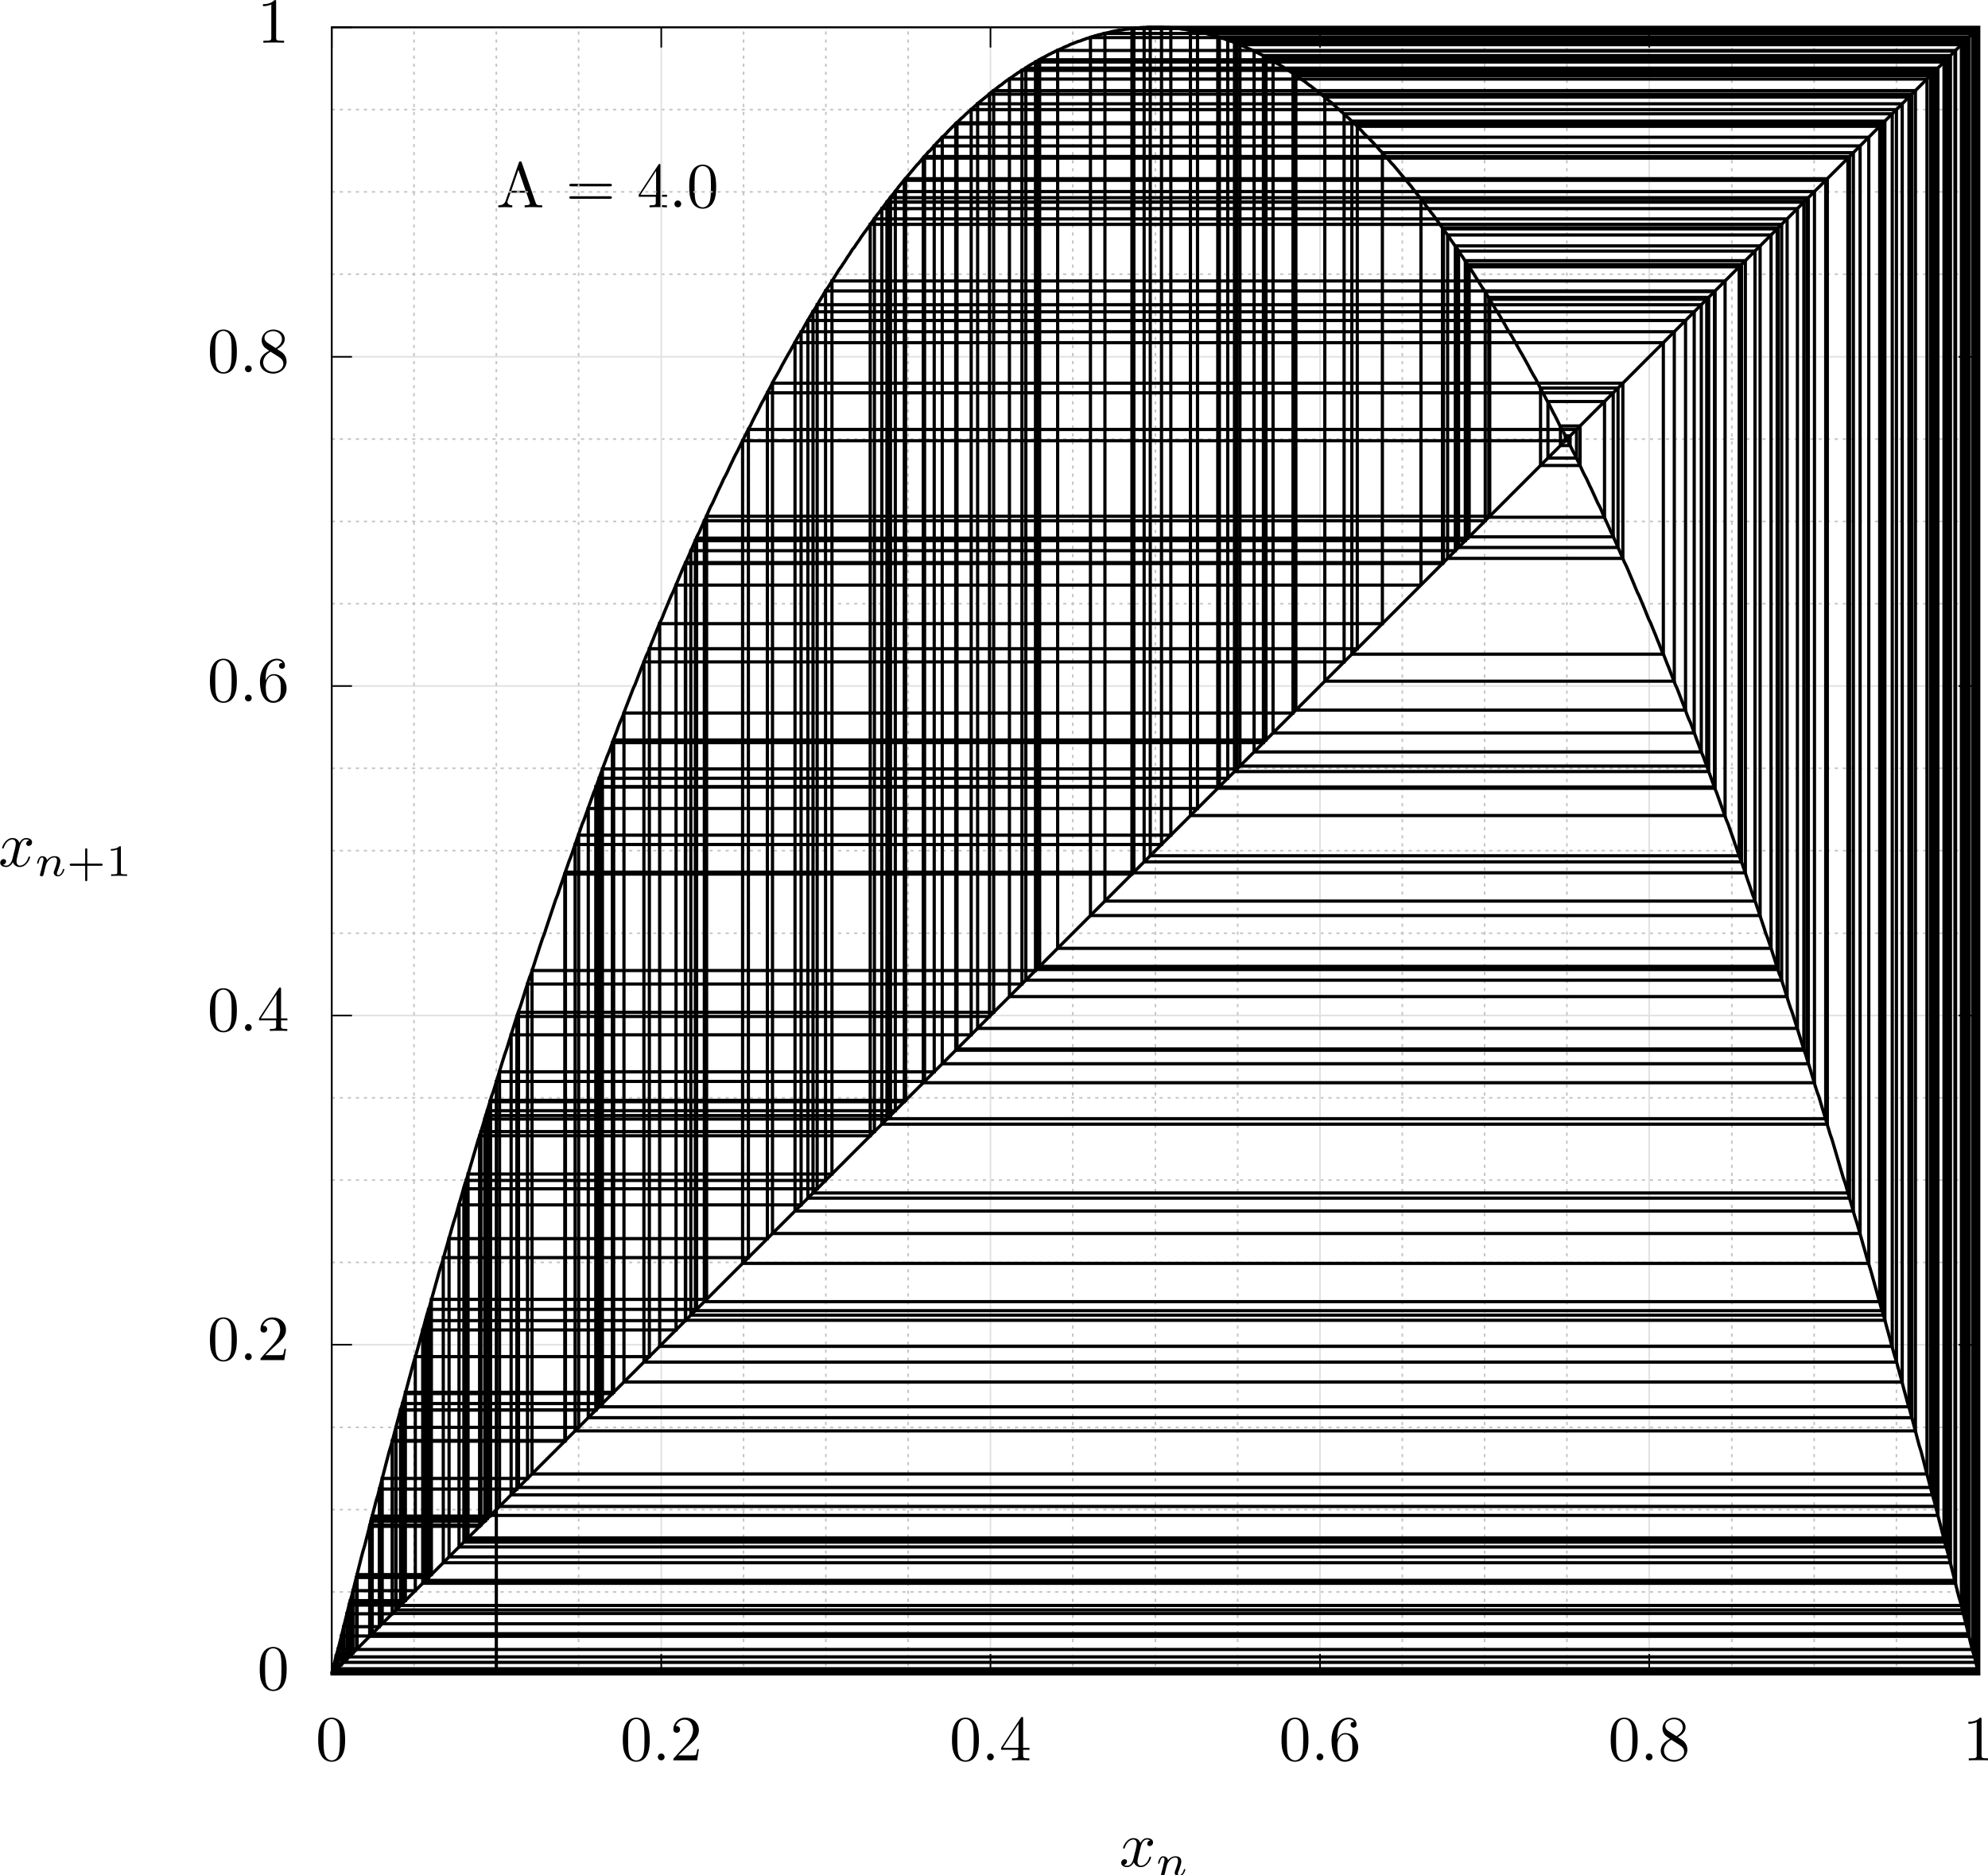 <?xml version="1.0" encoding="UTF-8" standalone="no"?>
<svg
   xmlns:dc="http://purl.org/dc/elements/1.1/"
   xmlns:cc="http://creativecommons.org/ns#"
   xmlns:rdf="http://www.w3.org/1999/02/22-rdf-syntax-ns#"
   xmlns:svg="http://www.w3.org/2000/svg"
   xmlns="http://www.w3.org/2000/svg"
   xmlns:xlink="http://www.w3.org/1999/xlink"
   xmlns:sodipodi="http://sodipodi.sourceforge.net/DTD/sodipodi-0.dtd"
   xmlns:inkscape="http://www.inkscape.org/namespaces/inkscape"
   sodipodi:docname="F7_cobwebs_.svg"
   inkscape:version="1.0 (4035a4fb49, 2020-05-01)"
   id="svg8"
   version="1.1"
   viewBox="0 0 109.141 102.955"
   height="102.955mm"
   width="109.141mm">
  <defs
     id="defs2">
    <g
       id="g887">
      <symbol
         overflow="visible"
         id="glyph0-0">
        <path
           style="stroke:none"
           d=""
           id="path833" />
      </symbol>
      <symbol
         overflow="visible"
         id="glyph0-1">
        <path
           style="stroke:none"
           d="m 4.578,-3.188 c 0,-0.797 -0.047,-1.594 -0.391,-2.328 -0.453,-0.969 -1.281,-1.125 -1.688,-1.125 -0.609,0 -1.328,0.266 -1.75,1.188 -0.312,0.688 -0.359,1.469 -0.359,2.266 0,0.75 0.031,1.641 0.453,2.406 0.422,0.797 1.156,1 1.641,1 0.531,0 1.297,-0.203 1.734,-1.156 0.312,-0.688 0.359,-1.469 0.359,-2.25 z M 2.484,0 C 2.094,0 1.5,-0.25 1.328,-1.203 1.219,-1.797 1.219,-2.719 1.219,-3.312 c 0,-0.641 0,-1.297 0.078,-1.828 0.188,-1.188 0.938,-1.281 1.188,-1.281 0.328,0 0.984,0.188 1.172,1.172 0.109,0.562 0.109,1.312 0.109,1.938 0,0.75 0,1.422 -0.109,2.062 C 3.5,-0.297 2.938,0 2.484,0 Z m 0,0"
           id="path836" />
      </symbol>
      <symbol
         overflow="visible"
         id="glyph0-2">
        <path
           style="stroke:none"
           d="m 1.266,-0.766 1.062,-1.031 c 1.547,-1.375 2.141,-1.906 2.141,-2.906 0,-1.141 -0.891,-1.938 -2.109,-1.938 -1.125,0 -1.859,0.922 -1.859,1.812 0,0.547 0.5,0.547 0.531,0.547 0.172,0 0.516,-0.109 0.516,-0.531 0,-0.25 -0.188,-0.516 -0.531,-0.516 -0.078,0 -0.094,0 -0.125,0.016 0.219,-0.656 0.766,-1.016 1.344,-1.016 0.906,0 1.328,0.812 1.328,1.625 C 3.562,-3.906 3.078,-3.125 2.516,-2.5 l -1.906,2.125 C 0.5,-0.266 0.5,-0.234 0.5,0 H 4.203 L 4.469,-1.734 H 4.234 C 4.172,-1.438 4.109,-1 4,-0.844 3.938,-0.766 3.281,-0.766 3.062,-0.766 Z m 0,0"
           id="path839" />
      </symbol>
      <symbol
         overflow="visible"
         id="glyph0-3">
        <path
           style="stroke:none"
           d="m 2.938,-1.641 v 0.859 c 0,0.359 -0.031,0.469 -0.766,0.469 H 1.969 V 0 C 2.375,-0.031 2.891,-0.031 3.312,-0.031 c 0.422,0 0.938,0 1.359,0.031 v -0.312 h -0.219 c -0.734,0 -0.75,-0.109 -0.75,-0.469 V -1.641 H 4.688 v -0.312 H 3.703 v -4.531 c 0,-0.203 0,-0.266 -0.172,-0.266 -0.078,0 -0.109,0 -0.188,0.125 l -3.062,4.672 v 0.312 z m 0.047,-0.312 H 0.562 l 2.422,-3.719 z m 0,0"
           id="path842" />
      </symbol>
      <symbol
         overflow="visible"
         id="glyph0-4">
        <path
           style="stroke:none"
           d="m 1.312,-3.266 v -0.25 c 0,-2.516 1.234,-2.875 1.75,-2.875 0.234,0 0.656,0.062 0.875,0.406 -0.156,0 -0.547,0 -0.547,0.438 0,0.312 0.234,0.469 0.453,0.469 0.156,0 0.469,-0.094 0.469,-0.484 0,-0.594 -0.438,-1.078 -1.266,-1.078 -1.281,0 -2.625,1.281 -2.625,3.484 0,2.672 1.156,3.375 2.078,3.375 1.109,0 2.062,-0.938 2.062,-2.25 0,-1.266 -0.891,-2.219 -2,-2.219 -0.672,0 -1.047,0.5 -1.25,0.984 z M 2.5,-0.062 c -0.625,0 -0.922,-0.594 -0.984,-0.75 -0.188,-0.469 -0.188,-1.266 -0.188,-1.438 0,-0.781 0.328,-1.781 1.219,-1.781 0.172,0 0.625,0 0.938,0.625 0.172,0.359 0.172,0.875 0.172,1.359 0,0.484 0,0.984 -0.172,1.344 C 3.188,-0.109 2.734,-0.062 2.5,-0.062 Z m 0,0"
           id="path845" />
      </symbol>
      <symbol
         overflow="visible"
         id="glyph0-5">
        <path
           style="stroke:none"
           d="m 1.625,-4.562 c -0.453,-0.297 -0.5,-0.625 -0.5,-0.797 0,-0.609 0.656,-1.031 1.359,-1.031 0.719,0 1.359,0.516 1.359,1.234 0,0.578 -0.391,1.047 -0.984,1.391 z m 1.453,0.953 C 3.797,-3.984 4.281,-4.5 4.281,-5.156 c 0,-0.922 -0.875,-1.484 -1.781,-1.484 -1,0 -1.812,0.734 -1.812,1.672 0,0.172 0.016,0.625 0.438,1.094 0.109,0.109 0.484,0.359 0.734,0.531 C 1.281,-3.047 0.422,-2.5 0.422,-1.5 c 0,1.047 1.016,1.719 2.062,1.719 1.125,0 2.078,-0.828 2.078,-1.891 0,-0.359 -0.109,-0.812 -0.5,-1.234 C 3.875,-3.109 3.719,-3.203 3.078,-3.609 Z m -1,0.422 1.234,0.781 c 0.281,0.188 0.75,0.484 0.75,1.094 0,0.734 -0.75,1.25 -1.562,1.25 -0.859,0 -1.578,-0.609 -1.578,-1.438 0,-0.578 0.312,-1.219 1.156,-1.688 z m 0,0"
           id="path848" />
      </symbol>
      <symbol
         overflow="visible"
         id="glyph0-6">
        <path
           style="stroke:none"
           d="m 2.938,-6.375 c 0,-0.25 0,-0.266 -0.234,-0.266 C 2.078,-6 1.203,-6 0.891,-6 v 0.312 c 0.203,0 0.781,0 1.297,-0.266 v 5.172 c 0,0.359 -0.031,0.469 -0.922,0.469 h -0.312 V 0 c 0.344,-0.031 1.203,-0.031 1.609,-0.031 0.391,0 1.266,0 1.609,0.031 v -0.312 h -0.312 c -0.906,0 -0.922,-0.109 -0.922,-0.469 z m 0,0"
           id="path851" />
      </symbol>
      <symbol
         overflow="visible"
         id="glyph0-7">
        <path
           style="stroke:none"
           d="m 3.969,-6.938 c -0.047,-0.125 -0.078,-0.203 -0.234,-0.203 -0.156,0 -0.188,0.062 -0.234,0.203 L 1.438,-0.984 C 1.25,-0.469 0.859,-0.312 0.312,-0.312 V 0 c 0.234,-0.016 0.672,-0.031 1.016,-0.031 0.312,0 0.828,0.016 1.156,0.031 v -0.312 c -0.5,0 -0.75,-0.25 -0.75,-0.5 0,-0.031 0.016,-0.141 0.016,-0.156 L 2.219,-2.266 H 4.672 L 5.203,-0.75 c 0.016,0.047 0.031,0.109 0.031,0.141 0,0.297 -0.562,0.297 -0.828,0.297 V 0 c 0.359,-0.031 1.062,-0.031 1.438,-0.031 0.422,0 0.891,0.016 1.297,0.031 V -0.312 H 6.969 C 6.375,-0.312 6.234,-0.375 6.125,-0.703 Z m -0.531,1.109 1.125,3.25 H 2.328 Z m 0,0"
           id="path854" />
      </symbol>
      <symbol
         overflow="visible"
         id="glyph0-8">
        <path
           style="stroke:none"
           d="m 6.844,-3.266 c 0.156,0 0.344,0 0.344,-0.188 C 7.188,-3.656 7,-3.656 6.859,-3.656 h -5.969 c -0.141,0 -0.328,0 -0.328,0.203 0,0.188 0.188,0.188 0.328,0.188 z m 0.016,1.938 c 0.141,0 0.328,0 0.328,-0.203 0,-0.188 -0.188,-0.188 -0.344,-0.188 H 0.891 c -0.141,0 -0.328,0 -0.328,0.188 0,0.203 0.188,0.203 0.328,0.203 z m 0,0"
           id="path857" />
      </symbol>
      <symbol
         overflow="visible"
         id="glyph0-9">
        <path
           style="stroke:none"
           d="m 1.906,-0.531 c 0,-0.281 -0.234,-0.531 -0.516,-0.531 -0.297,0 -0.531,0.25 -0.531,0.531 C 0.859,-0.234 1.094,0 1.391,0 1.672,0 1.906,-0.234 1.906,-0.531 Z m 0,0"
           id="path860" />
      </symbol>
      <symbol
         overflow="visible"
         id="glyph1-0">
        <path
           style="stroke:none"
           d=""
           id="path863" />
      </symbol>
      <symbol
         overflow="visible"
         id="glyph1-1">
        <path
           style="stroke:none"
           d="m 1.906,-0.531 c 0,-0.281 -0.234,-0.531 -0.516,-0.531 -0.297,0 -0.531,0.25 -0.531,0.531 C 0.859,-0.234 1.094,0 1.391,0 1.672,0 1.906,-0.234 1.906,-0.531 Z m 0,0"
           id="path866" />
      </symbol>
      <symbol
         overflow="visible"
         id="glyph1-2">
        <path
           style="stroke:none"
           d="M 3.328,-3.016 C 3.391,-3.266 3.625,-4.188 4.312,-4.188 c 0.047,0 0.297,0 0.5,0.125 C 4.531,-4 4.344,-3.766 4.344,-3.516 c 0,0.156 0.109,0.344 0.375,0.344 0.219,0 0.531,-0.172 0.531,-0.578 0,-0.516 -0.578,-0.656 -0.922,-0.656 -0.578,0 -0.922,0.531 -1.047,0.75 -0.25,-0.656 -0.781,-0.75 -1.078,-0.75 -1.031,0 -1.609,1.281 -1.609,1.531 0,0.109 0.109,0.109 0.125,0.109 0.078,0 0.109,-0.031 0.125,-0.109 0.344,-1.062 1,-1.312 1.344,-1.312 0.188,0 0.531,0.094 0.531,0.672 0,0.312 -0.172,0.969 -0.531,2.375 -0.156,0.609 -0.516,1.031 -0.953,1.031 -0.062,0 -0.281,0 -0.5,-0.125 0.25,-0.062 0.469,-0.266 0.469,-0.547 0,-0.266 -0.219,-0.344 -0.359,-0.344 -0.312,0 -0.547,0.25 -0.547,0.578 0,0.453 0.484,0.656 0.922,0.656 0.672,0 1.031,-0.703 1.047,-0.75 0.125,0.359 0.484,0.75 1.078,0.75 1.031,0 1.594,-1.281 1.594,-1.531 0,-0.109 -0.078,-0.109 -0.109,-0.109 -0.094,0 -0.109,0.047 -0.141,0.109 -0.328,1.078 -1,1.312 -1.312,1.312 -0.391,0 -0.547,-0.312 -0.547,-0.656 0,-0.219 0.047,-0.438 0.156,-0.875 z m 0,0"
           id="path869" />
      </symbol>
      <symbol
         overflow="visible"
         id="glyph2-0">
        <path
           style="stroke:none"
           d=""
           id="path872" />
      </symbol>
      <symbol
         overflow="visible"
         id="glyph2-1">
        <path
           style="stroke:none"
           d="m 0.844,-0.438 c -0.016,0.094 -0.062,0.266 -0.062,0.281 0,0.156 0.125,0.219 0.234,0.219 0.125,0 0.234,-0.078 0.281,-0.141 0.031,-0.062 0.078,-0.297 0.125,-0.438 0.031,-0.125 0.109,-0.453 0.141,-0.625 0.047,-0.156 0.094,-0.312 0.125,-0.469 0.078,-0.281 0.094,-0.344 0.297,-0.625 C 2.172,-2.516 2.5,-2.875 3.031,-2.875 c 0.391,0 0.406,0.359 0.406,0.484 0,0.422 -0.297,1.188 -0.406,1.484 -0.078,0.203 -0.109,0.266 -0.109,0.375 0,0.375 0.297,0.594 0.656,0.594 0.703,0 1,-0.953 1,-1.062 0,-0.094 -0.078,-0.094 -0.109,-0.094 -0.094,0 -0.094,0.047 -0.125,0.125 C 4.188,-0.406 3.875,-0.125 3.609,-0.125 c -0.156,0 -0.188,-0.094 -0.188,-0.25 0,-0.156 0.047,-0.25 0.172,-0.562 0.078,-0.219 0.359,-0.953 0.359,-1.344 0,-0.672 -0.531,-0.797 -0.906,-0.797 -0.578,0 -0.969,0.359 -1.172,0.641 -0.047,-0.484 -0.453,-0.641 -0.75,-0.641 -0.297,0 -0.453,0.219 -0.547,0.375 -0.156,0.266 -0.25,0.656 -0.25,0.703 0,0.078 0.094,0.078 0.125,0.078 0.094,0 0.094,-0.016 0.141,-0.203 0.109,-0.406 0.25,-0.75 0.516,-0.75 0.188,0 0.234,0.156 0.234,0.344 0,0.125 -0.062,0.391 -0.125,0.578 -0.047,0.188 -0.109,0.469 -0.141,0.625 z m 0,0"
           id="path875" />
      </symbol>
      <symbol
         overflow="visible"
         id="glyph3-0">
        <path
           style="stroke:none"
           d=""
           id="path878" />
      </symbol>
      <symbol
         overflow="visible"
         id="glyph3-1">
        <path
           style="stroke:none"
           d="m 3.219,-1.578 h 2.141 c 0.094,0 0.25,0 0.25,-0.156 0,-0.188 -0.156,-0.188 -0.25,-0.188 H 3.219 V -4.062 c 0,-0.078 0,-0.25 -0.156,-0.25 -0.172,0 -0.172,0.156 -0.172,0.25 v 2.141 H 0.75 c -0.094,0 -0.266,0 -0.266,0.172 0,0.172 0.156,0.172 0.266,0.172 H 2.891 V 0.562 c 0,0.094 0,0.266 0.156,0.266 0.172,0 0.172,-0.172 0.172,-0.266 z m 0,0"
           id="path881" />
      </symbol>
      <symbol
         overflow="visible"
         id="glyph3-2">
        <path
           style="stroke:none"
           d="m 2.328,-4.438 c 0,-0.188 0,-0.188 -0.203,-0.188 -0.453,0.438 -1.078,0.438 -1.359,0.438 v 0.25 c 0.156,0 0.625,0 1,-0.188 v 3.547 c 0,0.234 0,0.328 -0.688,0.328 H 0.812 V 0 c 0.125,0 0.984,-0.031 1.234,-0.031 0.219,0 1.094,0.031 1.25,0.031 V -0.25 H 3.031 c -0.703,0 -0.703,-0.094 -0.703,-0.328 z m 0,0"
           id="path884" />
      </symbol>
    </g>
  </defs>
  <sodipodi:namedview
     inkscape:window-maximized="1"
     inkscape:window-y="1051"
     inkscape:window-x="-9"
     inkscape:window-height="1001"
     inkscape:window-width="1920"
     showgrid="false"
     inkscape:document-rotation="0"
     inkscape:current-layer="layer1"
     inkscape:document-units="mm"
     inkscape:cy="155.66791"
     inkscape:cx="161.31598"
     inkscape:zoom="1.979899"
     inkscape:pageshadow="2"
     inkscape:pageopacity="0.0"
     borderopacity="1.0"
     bordercolor="#666666"
     pagecolor="#ffffff"
     id="base" />
  <g
     transform="translate(-14.221,-126.171)"
     id="layer1"
     inkscape:groupmode="layer"
     inkscape:label="Layer 1">
    <g
       transform="matrix(0.353,0,0,0.353,-5.003,123.772)"
       id="surface54563">
      <g
         style="fill:#000000;fill-opacity:1"
         id="g893">
        <use
           height="100%"
           width="100%"
           xlink:href="#glyph0-1"
           x="94.466"
           y="269.584"
           id="use891" />
      </g>
      <g
         style="fill:#000000;fill-opacity:1"
         id="g897">
        <use
           height="100%"
           width="100%"
           xlink:href="#glyph0-1"
           x="86.717"
           y="218.335"
           id="use895" />
      </g>
      <g
         style="fill:#000000;fill-opacity:1"
         id="g901">
        <use
           height="100%"
           width="100%"
           xlink:href="#glyph1-1"
           x="91.699"
           y="218.335"
           id="use899" />
      </g>
      <g
         style="fill:#000000;fill-opacity:1"
         id="g905">
        <use
           height="100%"
           width="100%"
           xlink:href="#glyph0-2"
           x="94.466"
           y="218.335"
           id="use903" />
      </g>
      <g
         style="fill:#000000;fill-opacity:1"
         id="g909">
        <use
           height="100%"
           width="100%"
           xlink:href="#glyph0-1"
           x="86.717"
           y="167.137"
           id="use907" />
      </g>
      <g
         style="fill:#000000;fill-opacity:1"
         id="g913">
        <use
           height="100%"
           width="100%"
           xlink:href="#glyph1-1"
           x="91.699"
           y="167.137"
           id="use911" />
      </g>
      <g
         style="fill:#000000;fill-opacity:1"
         id="g917">
        <use
           height="100%"
           width="100%"
           xlink:href="#glyph0-3"
           x="94.466"
           y="167.137"
           id="use915" />
      </g>
      <g
         style="fill:#000000;fill-opacity:1"
         id="g921">
        <use
           height="100%"
           width="100%"
           xlink:href="#glyph0-1"
           x="86.717"
           y="115.888"
           id="use919" />
      </g>
      <g
         style="fill:#000000;fill-opacity:1"
         id="g925">
        <use
           height="100%"
           width="100%"
           xlink:href="#glyph1-1"
           x="91.699"
           y="115.888"
           id="use923" />
      </g>
      <g
         style="fill:#000000;fill-opacity:1"
         id="g929">
        <use
           height="100%"
           width="100%"
           xlink:href="#glyph0-4"
           x="94.466"
           y="115.888"
           id="use927" />
      </g>
      <g
         style="fill:#000000;fill-opacity:1"
         id="g933">
        <use
           height="100%"
           width="100%"
           xlink:href="#glyph0-1"
           x="86.717"
           y="64.689"
           id="use931" />
      </g>
      <g
         style="fill:#000000;fill-opacity:1"
         id="g937">
        <use
           height="100%"
           width="100%"
           xlink:href="#glyph1-1"
           x="91.699"
           y="64.689"
           id="use935" />
      </g>
      <g
         style="fill:#000000;fill-opacity:1"
         id="g941">
        <use
           height="100%"
           width="100%"
           xlink:href="#glyph0-5"
           x="94.466"
           y="64.689"
           id="use939" />
      </g>
      <g
         style="fill:#000000;fill-opacity:1"
         id="g945">
        <use
           height="100%"
           width="100%"
           xlink:href="#glyph0-6"
           x="94.466"
           y="13.441"
           id="use943" />
      </g>
      <g
         style="fill:#000000;fill-opacity:1"
         id="g949">
        <use
           height="100%"
           width="100%"
           xlink:href="#glyph0-1"
           x="103.556"
           y="280.584"
           id="use947" />
      </g>
      <g
         style="fill:#000000;fill-opacity:1"
         id="g953">
        <use
           height="100%"
           width="100%"
           xlink:href="#glyph0-1"
           x="150.928"
           y="280.584"
           id="use951" />
      </g>
      <g
         style="fill:#000000;fill-opacity:1"
         id="g957">
        <use
           height="100%"
           width="100%"
           xlink:href="#glyph1-1"
           x="155.912"
           y="280.584"
           id="use955" />
      </g>
      <g
         style="fill:#000000;fill-opacity:1"
         id="g961">
        <use
           height="100%"
           width="100%"
           xlink:href="#glyph0-2"
           x="158.679"
           y="280.584"
           id="use959" />
      </g>
      <g
         style="fill:#000000;fill-opacity:1"
         id="g965">
        <use
           height="100%"
           width="100%"
           xlink:href="#glyph0-1"
           x="202.126"
           y="280.584"
           id="use963" />
      </g>
      <g
         style="fill:#000000;fill-opacity:1"
         id="g969">
        <use
           height="100%"
           width="100%"
           xlink:href="#glyph1-1"
           x="207.111"
           y="280.584"
           id="use967" />
      </g>
      <g
         style="fill:#000000;fill-opacity:1"
         id="g973">
        <use
           height="100%"
           width="100%"
           xlink:href="#glyph0-3"
           x="209.878"
           y="280.584"
           id="use971" />
      </g>
      <g
         style="fill:#000000;fill-opacity:1"
         id="g977">
        <use
           height="100%"
           width="100%"
           xlink:href="#glyph0-1"
           x="253.375"
           y="280.584"
           id="use975" />
      </g>
      <g
         style="fill:#000000;fill-opacity:1"
         id="g981">
        <use
           height="100%"
           width="100%"
           xlink:href="#glyph1-1"
           x="258.359"
           y="280.584"
           id="use979" />
      </g>
      <g
         style="fill:#000000;fill-opacity:1"
         id="g985">
        <use
           height="100%"
           width="100%"
           xlink:href="#glyph0-4"
           x="261.127"
           y="280.584"
           id="use983" />
      </g>
      <g
         style="fill:#000000;fill-opacity:1"
         id="g989">
        <use
           height="100%"
           width="100%"
           xlink:href="#glyph0-1"
           x="304.574"
           y="280.584"
           id="use987" />
      </g>
      <g
         style="fill:#000000;fill-opacity:1"
         id="g993">
        <use
           height="100%"
           width="100%"
           xlink:href="#glyph1-1"
           x="309.558"
           y="280.584"
           id="use991" />
      </g>
      <g
         style="fill:#000000;fill-opacity:1"
         id="g997">
        <use
           height="100%"
           width="100%"
           xlink:href="#glyph0-5"
           x="312.325"
           y="280.584"
           id="use995" />
      </g>
      <g
         style="fill:#000000;fill-opacity:1"
         id="g1001">
        <use
           height="100%"
           width="100%"
           xlink:href="#glyph0-6"
           x="359.697"
           y="280.584"
           id="use999" />
      </g>
      <g
         style="fill:#000000;fill-opacity:1"
         id="g1005">
        <use
           height="100%"
           width="100%"
           xlink:href="#glyph0-7"
           x="131.646"
           y="39.04"
           id="use1003" />
      </g>
      <g
         style="fill:#000000;fill-opacity:1"
         id="g1009">
        <use
           height="100%"
           width="100%"
           xlink:href="#glyph0-8"
           x="142.435"
           y="39.04"
           id="use1007" />
      </g>
      <g
         style="fill:#000000;fill-opacity:1"
         id="g1017">
        <use
           height="100%"
           width="100%"
           xlink:href="#glyph0-3"
           x="153.512"
           y="39.04"
           id="use1011" />
        <use
           height="100%"
           width="100%"
           xlink:href="#glyph0-9"
           x="158.493"
           y="39.04"
           id="use1013" />
        <use
           height="100%"
           width="100%"
           xlink:href="#glyph0-1"
           x="161.261"
           y="39.04"
           id="use1015" />
      </g>
      <path
         style="fill:none;stroke:#e1e1e1;stroke-width:2.5;stroke-linecap:butt;stroke-linejoin:miter;stroke-miterlimit:3.8;stroke-opacity:1"
         d="M 1060.494,352.003 H 3622.006"
         transform="matrix(0.1,0,0,-0.1,0,302.392)"
         id="path1019" />
      <path
         style="fill:none;stroke:#000000;stroke-width:2.5;stroke-linecap:butt;stroke-linejoin:miter;stroke-miterlimit:3.8;stroke-opacity:1"
         d="m 1060.494,352.003 h 31.522 m 2529.991,0 h -31.522"
         transform="matrix(0.1,0,0,-0.1,0,302.392)"
         id="path1021" />
      <path
         style="fill:none;stroke:#c5c5c5;stroke-width:2.5;stroke-linecap:butt;stroke-linejoin:miter;stroke-miterlimit:3.8;stroke-dasharray:5, 7.5;stroke-opacity:1"
         d="M 1060.494,479.996 H 3622.006"
         transform="matrix(0.1,0,0,-0.1,0,302.392)"
         id="path1023" />
      <path
         style="fill:none;stroke:#c5c5c5;stroke-width:2.5;stroke-linecap:butt;stroke-linejoin:miter;stroke-miterlimit:3.8;stroke-dasharray:5, 7.5;stroke-opacity:1"
         d="M 1060.494,607.988 H 3622.006"
         transform="matrix(0.1,0,0,-0.1,0,302.392)"
         id="path1025" />
      <path
         style="fill:none;stroke:#c5c5c5;stroke-width:2.5;stroke-linecap:butt;stroke-linejoin:miter;stroke-miterlimit:3.8;stroke-dasharray:5, 7.5;stroke-opacity:1"
         d="M 1060.494,735.981 H 3622.006"
         transform="matrix(0.1,0,0,-0.1,0,302.392)"
         id="path1027" />
      <path
         style="fill:none;stroke:#e1e1e1;stroke-width:2.5;stroke-linecap:butt;stroke-linejoin:miter;stroke-miterlimit:3.8;stroke-opacity:1"
         d="M 1060.494,864.519 H 3622.006"
         transform="matrix(0.1,0,0,-0.1,0,302.392)"
         id="path1029" />
      <path
         style="fill:none;stroke:#000000;stroke-width:2.5;stroke-linecap:butt;stroke-linejoin:miter;stroke-miterlimit:3.8;stroke-opacity:1"
         d="m 1060.494,864.519 h 31.522 m 2529.991,0 h -31.522"
         transform="matrix(0.1,0,0,-0.1,0,302.392)"
         id="path1031" />
      <path
         style="fill:none;stroke:#c5c5c5;stroke-width:2.5;stroke-linecap:butt;stroke-linejoin:miter;stroke-miterlimit:3.8;stroke-dasharray:5, 7.5;stroke-opacity:1"
         d="M 1060.494,992.512 H 3622.006"
         transform="matrix(0.1,0,0,-0.1,0,302.392)"
         id="path1033" />
      <path
         style="fill:none;stroke:#c5c5c5;stroke-width:2.5;stroke-linecap:butt;stroke-linejoin:miter;stroke-miterlimit:3.8;stroke-dasharray:5, 7.5;stroke-opacity:1"
         d="M 1060.494,1120.505 H 3622.006"
         transform="matrix(0.1,0,0,-0.1,0,302.392)"
         id="path1035" />
      <path
         style="fill:none;stroke:#c5c5c5;stroke-width:2.5;stroke-linecap:butt;stroke-linejoin:miter;stroke-miterlimit:3.8;stroke-dasharray:5, 7.5;stroke-opacity:1"
         d="M 1060.494,1248.497 H 3622.006"
         transform="matrix(0.1,0,0,-0.1,0,302.392)"
         id="path1037" />
      <path
         style="fill:none;stroke:#e1e1e1;stroke-width:2.5;stroke-linecap:butt;stroke-linejoin:miter;stroke-miterlimit:3.8;stroke-opacity:1"
         d="M 1060.494,1376.49 H 3622.006"
         transform="matrix(0.1,0,0,-0.1,0,302.392)"
         id="path1039" />
      <path
         style="fill:none;stroke:#000000;stroke-width:2.5;stroke-linecap:butt;stroke-linejoin:miter;stroke-miterlimit:3.8;stroke-opacity:1"
         d="m 1060.494,1376.49 h 31.522 m 2529.991,0 h -31.522"
         transform="matrix(0.1,0,0,-0.1,0,302.392)"
         id="path1041" />
      <path
         style="fill:none;stroke:#c5c5c5;stroke-width:2.5;stroke-linecap:butt;stroke-linejoin:miter;stroke-miterlimit:3.8;stroke-dasharray:5, 7.5;stroke-opacity:1"
         d="M 1060.494,1504.482 H 3622.006"
         transform="matrix(0.1,0,0,-0.1,0,302.392)"
         id="path1043" />
      <path
         style="fill:none;stroke:#c5c5c5;stroke-width:2.5;stroke-linecap:butt;stroke-linejoin:miter;stroke-miterlimit:3.8;stroke-dasharray:5, 7.5;stroke-opacity:1"
         d="M 1060.494,1632.982 H 3622.006"
         transform="matrix(0.1,0,0,-0.1,0,302.392)"
         id="path1045" />
      <path
         style="fill:none;stroke:#c5c5c5;stroke-width:2.5;stroke-linecap:butt;stroke-linejoin:miter;stroke-miterlimit:3.8;stroke-dasharray:5, 7.5;stroke-opacity:1"
         d="M 1060.494,1761.013 H 3622.006"
         transform="matrix(0.1,0,0,-0.1,0,302.392)"
         id="path1047" />
      <path
         style="fill:none;stroke:#e1e1e1;stroke-width:2.5;stroke-linecap:butt;stroke-linejoin:miter;stroke-miterlimit:3.8;stroke-opacity:1"
         d="M 1060.494,1889.006 H 3622.006"
         transform="matrix(0.1,0,0,-0.1,0,302.392)"
         id="path1049" />
      <path
         style="fill:none;stroke:#000000;stroke-width:2.5;stroke-linecap:butt;stroke-linejoin:miter;stroke-miterlimit:3.8;stroke-opacity:1"
         d="m 1060.494,1889.006 h 31.522 m 2529.991,0 h -31.522"
         transform="matrix(0.1,0,0,-0.1,0,302.392)"
         id="path1051" />
      <path
         style="fill:none;stroke:#c5c5c5;stroke-width:2.5;stroke-linecap:butt;stroke-linejoin:miter;stroke-miterlimit:3.8;stroke-dasharray:5, 7.5;stroke-opacity:1"
         d="M 1060.494,2016.998 H 3622.006"
         transform="matrix(0.1,0,0,-0.1,0,302.392)"
         id="path1053" />
      <path
         style="fill:none;stroke:#c5c5c5;stroke-width:2.5;stroke-linecap:butt;stroke-linejoin:miter;stroke-miterlimit:3.8;stroke-dasharray:5, 7.5;stroke-opacity:1"
         d="M 1060.494,2144.991 H 3622.006"
         transform="matrix(0.1,0,0,-0.1,0,302.392)"
         id="path1055" />
      <path
         style="fill:none;stroke:#c5c5c5;stroke-width:2.5;stroke-linecap:butt;stroke-linejoin:miter;stroke-miterlimit:3.8;stroke-dasharray:5, 7.5;stroke-opacity:1"
         d="M 1060.494,2272.984 H 3622.006"
         transform="matrix(0.1,0,0,-0.1,0,302.392)"
         id="path1057" />
      <path
         style="fill:none;stroke:#e1e1e1;stroke-width:2.5;stroke-linecap:butt;stroke-linejoin:miter;stroke-miterlimit:3.8;stroke-opacity:1"
         d="M 1060.494,2401.015 H 3622.006"
         transform="matrix(0.1,0,0,-0.1,0,302.392)"
         id="path1059" />
      <path
         style="fill:none;stroke:#000000;stroke-width:2.5;stroke-linecap:butt;stroke-linejoin:miter;stroke-miterlimit:3.8;stroke-opacity:1"
         d="m 1060.494,2401.015 h 31.522 m 2529.991,0 h -31.522"
         transform="matrix(0.1,0,0,-0.1,0,302.392)"
         id="path1061" />
      <path
         style="fill:none;stroke:#c5c5c5;stroke-width:2.5;stroke-linecap:butt;stroke-linejoin:miter;stroke-miterlimit:3.8;stroke-dasharray:5, 7.5;stroke-opacity:1"
         d="M 1060.494,2529.515 H 3622.006"
         transform="matrix(0.1,0,0,-0.1,0,302.392)"
         id="path1063" />
      <path
         style="fill:none;stroke:#c5c5c5;stroke-width:2.5;stroke-linecap:butt;stroke-linejoin:miter;stroke-miterlimit:3.8;stroke-dasharray:5, 7.5;stroke-opacity:1"
         d="M 1060.494,2657.507 H 3622.006"
         transform="matrix(0.1,0,0,-0.1,0,302.392)"
         id="path1065" />
      <path
         style="fill:none;stroke:#c5c5c5;stroke-width:2.5;stroke-linecap:butt;stroke-linejoin:miter;stroke-miterlimit:3.8;stroke-dasharray:5, 7.5;stroke-opacity:1"
         d="M 1060.494,2785.5 H 3622.006"
         transform="matrix(0.1,0,0,-0.1,0,302.392)"
         id="path1067" />
      <path
         style="fill:none;stroke:#e1e1e1;stroke-width:2.5;stroke-linecap:butt;stroke-linejoin:miter;stroke-miterlimit:3.8;stroke-opacity:1"
         d="M 1060.494,2913.492 H 3622.006"
         transform="matrix(0.1,0,0,-0.1,0,302.392)"
         id="path1069" />
      <path
         style="fill:none;stroke:#000000;stroke-width:2.5;stroke-linecap:butt;stroke-linejoin:miter;stroke-miterlimit:3.8;stroke-opacity:1"
         d="m 1060.494,2913.492 h 31.522 m 2529.991,0 h -31.522"
         transform="matrix(0.1,0,0,-0.1,0,302.392)"
         id="path1071" />
      <path
         style="fill:none;stroke:#e1e1e1;stroke-width:2.5;stroke-linecap:butt;stroke-linejoin:miter;stroke-miterlimit:3.8;stroke-opacity:1"
         d="M 1060.494,352.003 V 2913.492"
         transform="matrix(0.1,0,0,-0.1,0,302.392)"
         id="path1073" />
      <path
         style="fill:none;stroke:#000000;stroke-width:2.5;stroke-linecap:butt;stroke-linejoin:miter;stroke-miterlimit:3.8;stroke-opacity:1"
         d="m 1060.494,352.003 v 31.481 m 0,2530.008 v -31.481"
         transform="matrix(0.1,0,0,-0.1,0,302.392)"
         id="path1075" />
      <path
         style="fill:none;stroke:#c5c5c5;stroke-width:2.5;stroke-linecap:butt;stroke-linejoin:miter;stroke-miterlimit:3.8;stroke-dasharray:5, 7.5;stroke-opacity:1"
         d="M 1188.495,352.003 V 2913.492"
         transform="matrix(0.1,0,0,-0.1,0,302.392)"
         id="path1077" />
      <path
         style="fill:none;stroke:#c5c5c5;stroke-width:2.5;stroke-linecap:butt;stroke-linejoin:miter;stroke-miterlimit:3.8;stroke-dasharray:5, 7.5;stroke-opacity:1"
         d="M 1316.497,352.003 V 2913.492"
         transform="matrix(0.1,0,0,-0.1,0,302.392)"
         id="path1079" />
      <path
         style="fill:none;stroke:#c5c5c5;stroke-width:2.5;stroke-linecap:butt;stroke-linejoin:miter;stroke-miterlimit:3.8;stroke-dasharray:5, 7.5;stroke-opacity:1"
         d="M 1444.498,352.003 V 2913.492"
         transform="matrix(0.1,0,0,-0.1,0,302.392)"
         id="path1081" />
      <path
         style="fill:none;stroke:#e1e1e1;stroke-width:2.5;stroke-linecap:butt;stroke-linejoin:miter;stroke-miterlimit:3.8;stroke-opacity:1"
         d="M 1573.007,352.003 V 2913.492"
         transform="matrix(0.1,0,0,-0.1,0,302.392)"
         id="path1083" />
      <path
         style="fill:none;stroke:#000000;stroke-width:2.5;stroke-linecap:butt;stroke-linejoin:miter;stroke-miterlimit:3.8;stroke-opacity:1"
         d="m 1573.007,352.003 v 31.481 m 0,2530.008 v -31.481"
         transform="matrix(0.1,0,0,-0.1,0,302.392)"
         id="path1085" />
      <path
         style="fill:none;stroke:#c5c5c5;stroke-width:2.5;stroke-linecap:butt;stroke-linejoin:miter;stroke-miterlimit:3.8;stroke-dasharray:5, 7.5;stroke-opacity:1"
         d="M 1701.009,352.003 V 2913.492"
         transform="matrix(0.1,0,0,-0.1,0,302.392)"
         id="path1087" />
      <path
         style="fill:none;stroke:#c5c5c5;stroke-width:2.5;stroke-linecap:butt;stroke-linejoin:miter;stroke-miterlimit:3.8;stroke-dasharray:5, 7.5;stroke-opacity:1"
         d="M 1829.01,352.003 V 2913.492"
         transform="matrix(0.1,0,0,-0.1,0,302.392)"
         id="path1089" />
      <path
         style="fill:none;stroke:#c5c5c5;stroke-width:2.5;stroke-linecap:butt;stroke-linejoin:miter;stroke-miterlimit:3.8;stroke-dasharray:5, 7.5;stroke-opacity:1"
         d="M 1957.012,352.003 V 2913.492"
         transform="matrix(0.1,0,0,-0.1,0,302.392)"
         id="path1091" />
      <path
         style="fill:none;stroke:#e1e1e1;stroke-width:2.5;stroke-linecap:butt;stroke-linejoin:miter;stroke-miterlimit:3.8;stroke-opacity:1"
         d="M 2085.013,352.003 V 2913.492"
         transform="matrix(0.1,0,0,-0.1,0,302.392)"
         id="path1093" />
      <path
         style="fill:none;stroke:#000000;stroke-width:2.5;stroke-linecap:butt;stroke-linejoin:miter;stroke-miterlimit:3.8;stroke-opacity:1"
         d="m 2085.013,352.003 v 31.481 m 0,2530.008 v -31.481"
         transform="matrix(0.1,0,0,-0.1,0,302.392)"
         id="path1095" />
      <path
         style="fill:none;stroke:#c5c5c5;stroke-width:2.5;stroke-linecap:butt;stroke-linejoin:miter;stroke-miterlimit:3.8;stroke-dasharray:5, 7.5;stroke-opacity:1"
         d="M 2213.014,352.003 V 2913.492"
         transform="matrix(0.1,0,0,-0.1,0,302.392)"
         id="path1097" />
      <path
         style="fill:none;stroke:#c5c5c5;stroke-width:2.5;stroke-linecap:butt;stroke-linejoin:miter;stroke-miterlimit:3.8;stroke-dasharray:5, 7.5;stroke-opacity:1"
         d="M 2341.485,352.003 V 2913.492"
         transform="matrix(0.1,0,0,-0.1,0,302.392)"
         id="path1099" />
      <path
         style="fill:none;stroke:#c5c5c5;stroke-width:2.5;stroke-linecap:butt;stroke-linejoin:miter;stroke-miterlimit:3.8;stroke-dasharray:5, 7.5;stroke-opacity:1"
         d="M 2469.486,352.003 V 2913.492"
         transform="matrix(0.1,0,0,-0.1,0,302.392)"
         id="path1101" />
      <path
         style="fill:none;stroke:#e1e1e1;stroke-width:2.5;stroke-linecap:butt;stroke-linejoin:miter;stroke-miterlimit:3.8;stroke-opacity:1"
         d="M 2597.487,352.003 V 2913.492"
         transform="matrix(0.1,0,0,-0.1,0,302.392)"
         id="path1103" />
      <path
         style="fill:none;stroke:#000000;stroke-width:2.5;stroke-linecap:butt;stroke-linejoin:miter;stroke-miterlimit:3.8;stroke-opacity:1"
         d="m 2597.487,352.003 v 31.481 m 0,2530.008 v -31.481"
         transform="matrix(0.1,0,0,-0.1,0,302.392)"
         id="path1105" />
      <path
         style="fill:none;stroke:#c5c5c5;stroke-width:2.5;stroke-linecap:butt;stroke-linejoin:miter;stroke-miterlimit:3.8;stroke-dasharray:5, 7.5;stroke-opacity:1"
         d="M 2725.489,352.003 V 2913.492"
         transform="matrix(0.1,0,0,-0.1,0,302.392)"
         id="path1107" />
      <path
         style="fill:none;stroke:#c5c5c5;stroke-width:2.5;stroke-linecap:butt;stroke-linejoin:miter;stroke-miterlimit:3.8;stroke-dasharray:5, 7.5;stroke-opacity:1"
         d="M 2853.49,352.003 V 2913.492"
         transform="matrix(0.1,0,0,-0.1,0,302.392)"
         id="path1109" />
      <path
         style="fill:none;stroke:#c5c5c5;stroke-width:2.5;stroke-linecap:butt;stroke-linejoin:miter;stroke-miterlimit:3.8;stroke-dasharray:5, 7.5;stroke-opacity:1"
         d="M 2981.492,352.003 V 2913.492"
         transform="matrix(0.1,0,0,-0.1,0,302.392)"
         id="path1111" />
      <path
         style="fill:none;stroke:#e1e1e1;stroke-width:2.5;stroke-linecap:butt;stroke-linejoin:miter;stroke-miterlimit:3.8;stroke-opacity:1"
         d="M 3109.493,352.003 V 2913.492"
         transform="matrix(0.1,0,0,-0.1,0,302.392)"
         id="path1113" />
      <path
         style="fill:none;stroke:#000000;stroke-width:2.5;stroke-linecap:butt;stroke-linejoin:miter;stroke-miterlimit:3.8;stroke-opacity:1"
         d="m 3109.493,352.003 v 31.481 m 0,2530.008 v -31.481"
         transform="matrix(0.1,0,0,-0.1,0,302.392)"
         id="path1115" />
      <path
         style="fill:none;stroke:#c5c5c5;stroke-width:2.5;stroke-linecap:butt;stroke-linejoin:miter;stroke-miterlimit:3.8;stroke-dasharray:5, 7.5;stroke-opacity:1"
         d="M 3238.002,352.003 V 2913.492"
         transform="matrix(0.1,0,0,-0.1,0,302.392)"
         id="path1117" />
      <path
         style="fill:none;stroke:#c5c5c5;stroke-width:2.5;stroke-linecap:butt;stroke-linejoin:miter;stroke-miterlimit:3.8;stroke-dasharray:5, 7.5;stroke-opacity:1"
         d="M 3366.004,352.003 V 2913.492"
         transform="matrix(0.1,0,0,-0.1,0,302.392)"
         id="path1119" />
      <path
         style="fill:none;stroke:#c5c5c5;stroke-width:2.5;stroke-linecap:butt;stroke-linejoin:miter;stroke-miterlimit:3.8;stroke-dasharray:5, 7.5;stroke-opacity:1"
         d="M 3494.005,352.003 V 2913.492"
         transform="matrix(0.1,0,0,-0.1,0,302.392)"
         id="path1121" />
      <path
         style="fill:none;stroke:#e1e1e1;stroke-width:2.5;stroke-linecap:butt;stroke-linejoin:miter;stroke-miterlimit:3.8;stroke-opacity:1"
         d="M 3622.006,352.003 V 2913.492"
         transform="matrix(0.1,0,0,-0.1,0,302.392)"
         id="path1123" />
      <path
         style="fill:none;stroke:#000000;stroke-width:2.5;stroke-linecap:butt;stroke-linejoin:miter;stroke-miterlimit:3.8;stroke-opacity:1"
         d="m 3622.006,352.003 v 31.481 m 0,2530.008 v -31.481"
         transform="matrix(0.1,0,0,-0.1,0,302.392)"
         id="path1125" />
      <path
         style="fill:none;stroke:#000000;stroke-width:2.5;stroke-linecap:butt;stroke-linejoin:miter;stroke-miterlimit:3.8;stroke-opacity:1"
         d="M 1060.494,2913.492 V 352.003 h 2561.512 v 2561.49 z m 0,0"
         transform="matrix(0.1,0,0,-0.1,0,302.392)"
         id="path1127" />
      <path
         style="fill:none;stroke:#000000;stroke-width:5;stroke-linecap:butt;stroke-linejoin:miter;stroke-miterlimit:3.8;stroke-opacity:1"
         d="m 1316.497,352.003 v 922.007 h 666.021 V 2712.512 H 3421.001 V 1092.495 H 1801.004 v 1365.007 h 1365.01 v -605.985 h -606.024 v 986.998 h 987.021 V 642.512 h -2196.023 v 738.971 h 739.026 v 1433.509 h 1433.483 V 730.519 H 1438.991 v 911.981 h 912.025 V 2913.492 H 3622.006 V 352.51 H 1061.002 v 1.99 h 1.992 v 7.49 h 7.5 v 29.492 h 29.491 v 115.509 h 115.502 v 428.02 h 428.026 V 2152.988 h 1217.986 v 337.517 h 337.483 V 1764.485 H 2473.001 V 2886.497 H 3595.016 V 459.008 H 1167.481 v 304.007 h 304.008 V 1731.99 H 2440.503 V 2898.005 H 3606.499 V 413.015 h -2484.993 v 176.989 h 176.983 v 625.49 h 625.516 V 2641.513 H 3349.989 V 1324.489 H 2032.984 V 2764.981 H 3473.498 V 910.512 H 1618.982 V 2099.505 h 1189.003 v 474.013 h 474 V 1531.984 H 2240.513 v 1365.514 H 3605.992 V 415.005 H 1123.498 v 182.997 h 182.999 v 644.488 h 644.499 V 2675.491 H 3384.01 V 1216.002 H 1924.513 V 2641.981 H 3350.497 V 1322.499 H 2030.992 V 2763.498 H 3472.014 V 917.495 H 1626.012 V 2114.992 h 1197.479 v 435.51 h 435.525 V 1598.497 H 2306.994 V 2911.503 H 3620.014 V 359.493 H 1067.994 v 21.495 h 21.522 v 85.51 h 85.504 v 324.019 h 323.968 V 1805.017 H 2513.507 V 2866.992 H 3575.485 V 534.493 H 1242.985 V 1029.494 H 1737.999 V 2344.997 H 3053.519 V 2121 H 2829.507 v 419.984 h 419.979 V 1624.985 H 2333.516 V 2913.492 H 3622.006 V 352.51 H 1061.002 v 0.975 h 1.016 v 4.525 h 4.492 v 17.477 h 17.499 v 70.53 h 70.504 v 268.468 h 268.502 v 882.021 h 881.987 V 2911.503 H 3620.014 V 360.507 H 1069.009 v 24.498 h 24.491 v 96.979 h 96.987 V 845.99 h 364.005 v 1101.025 h 1101 v 812.505 h 812.499 V 931.5 H 1639.996 V 2146.005 h 1214.51 v 356.475 h 356.506 V 1731.99 H 2440.503 V 2898.005 H 3606.499 V 413.483 H 1122.014 v 178.004 h 177.999 v 629.508 h 629.5 V 2648.496 H 3356.981 V 1301.512 H 2010.017 V 2742.511 H 3450.999 V 990.991 H 1699.485 V 2270.487 h 1279.506 v 7.529 h 7.5 v -15.019 h -14.999 v 30.506 h 30.506 v -61.519 h -61.481 v 120.503 h 120.502 v -247.988 h -248.034 v 460.984 H 3274.016 V 1554.493 H 2263.012 V 2904.013 H 3612.515 V 390.506 H 1099.008 v 111.998 h 111.987 v 416.98 h 417.01 V 2119.01 h 1199.51 v 425.485 h 425.486 v -928.99 h -929.016 V 2912.985 H 3621.499 V 353.993 H 1062.486 v 4.993 h 5 v 22.002 h 22.03 v 85.51 h 85.504 v 321.99 h 321.976 V 1800.999 H 2509.484 V 2869.489 H 3577.985 V 525.481 H 1234.001 v 474.52 h 474.507 v 1288.001 h 1287.983 v -44.511 h -44.49 v 88.007 h 88.004 v -179.993 h -179.991 v 342.003 h 341.975 V 1755.981 h -737.502 v 1133.52 h 1133.498 V 446.486 H 1154.981 v 269.015 h 269.01 V 1599.511"
         transform="matrix(0.1,0,0,-0.1,0,302.392)"
         id="path1129" />
      <path
         style="fill:none;stroke:#000000;stroke-width:5;stroke-linecap:butt;stroke-linejoin:miter;stroke-miterlimit:3.8;stroke-opacity:1"
         d="m 1423.991,1599.511 h 884.018 V 2912.01 H 3620.483 V 358.986 H 1067.486 v 21.027 h 21.015 v 81.999 h 81.988 v 310.99 h 311 v 986.998 h 987.021 V 2888.487 H 3597.008 V 451.986 H 1160.489 v 283.994 h 284.009 v 921.031 h 921.009 V 2912.517 H 3620.991 V 355.514 H 1064.009 v 11.469 h 11.484 v 44.511 h 44.49 v 172.503 h 172.53 v 611.992 h 612.001 V 2615.493 H 3324.014 V 1405.981 H 2114.504 V 2833.014 H 3541.503 V 663.5 H 1372.002 v 783.013 h 783.008 V 2859.502 H 3567.986 V 563.985 H 1272.514 v 565.999 h 565.987 v 1388.998 h 1388.993 v -831.464 H 2396.013 V 2909.006 H 3617.514 V 370.494 H 1079.009 v 55.512 h 55.505 v 214.01 h 213.974 v 734.992 h 735.002 v 1434.484 H 3517.988 V 751 H 1459.497 V 1698.519 H 2406.989 V 2906.51 H 3615.015 V 378.998 H 1087.485 v 80.517 h 80.504 v 303.5 h 303.5 v 969.482 h 969.522 V 2898.005 H 3606.499 V 413.99 H 1122.483 v 179.993 h 180.03 v 634.501 h 634.5 V 2658.015 H 3366.511 V 1271.981 H 1980.487 V 2710.015 H 3418.501 V 1100.492 H 1809.011 V 2470.999 H 3179.49 V 1816.018 H 2524.483 V 2860.985 H 3569.509 V 557.509 H 1265.991 v 549.498 h 549.504 V 2482 H 3190.505 V 1786.487 H 2494.992 V 2876.511 H 3585.016 V 498.018 H 1206.502 v 403.99 h 404.003 V 2079.493 h 1177.48 v 521.996 h 522.005 V 1447.995 H 2156.494 V 2860.01 H 3568.494 V 560.981 H 1269.507 v 559.017 h 558.995 V 2503.495 H 3211.988 V 1730 H 2438.511 V 2898.513 H 3607.007 V 410.986 H 1119.514 V 582.007 h 170.968 v 607.506 H 1897.991 V 2606.989 H 3315.498 V 1431.494 H 2140.01 V 2849.984 H 3558.494 V 599.016 H 1307.513 V 1244.518 h 645.476 V 2677.988 H 3386.51 V 1207.497 H 1915.998 V 2631.488 H 3339.989 V 1356.516 H 2065.014 v 1437.995 h 1437.975 V 806.511 H 1515.002 V 1846.992 h 1040.495 v 994.527 h 994.521 V 631.004 H 1339.503 v 715.487 h 715.511 V 2785.5 H 3494.005 V 837.485 H 1546.016 V 1926.495 h 1088.969 v 852.49 h 852.496 V 861.984 H 1570.507 V 1985.985 h 1124.006 v 732.534 h 732.502 V 1072.483 H 1781.005 v 1350.534 h 1350.479 v -484.507 h -484.468 v 829.006 h 828.982 V 902.515 H 1611.013 V 2081.014 H 2789.509 v 518.992 h 518.997 V 1452.989 H 2161.494 V 2863.013 H 3571.501 V 550.019 H 1258.492 v 531.982 h 532.005 v 1357.985 h 1358.018 v -543.49 h -543.528 v 908.509 h 908.509 V 768.008 H 1476.489 v 977.479 h 977.529 V 2893.519 H 3602.007 V 430.492 H 1139.006 v 226.025 h 226.004 v 768.97 h 768.985 V 2846.512 H 3555.018 V 612.981 H 1321.496 v 676.008 h 676.021 V 2729.013 H 3437.484 V 1037.491 H 1746.006 V 2360.015 H 3068.518 V 2087.49 H 2795.993 v 502.998 h 503.022 V 1480.998 H 2189.5 V 2877.486 H 3585.993 V 493.493 H 1202.01 v 394.003 h 394.004 V 2045.983 h 1158.497"
         transform="matrix(0.1,0,0,-0.1,0,302.392)"
         id="path1131" />
      <path
         style="fill:none;stroke:#000000;stroke-width:5;stroke-linecap:butt;stroke-linejoin:miter;stroke-miterlimit:3.8;stroke-opacity:1"
         d="m 2754.511,2045.983 v 601.03 h 600.986 V 1307.52"
         transform="matrix(0.1,0,0,-0.1,0,302.392)"
         id="path1133" />
      <path
         style="fill:none;stroke:#000000;stroke-width:5;stroke-linecap:butt;stroke-linejoin:miter;stroke-miterlimit:3.8;stroke-opacity:1"
         d="m 1060.494,352.003 20.507,20.48 2.5,2.536 38.514,38.464 2.5,2.536 5,4.993 2.969,3.004 30.506,30.467 2.5,2.536 38.514,38.464 2.5,2.536 38.514,38.464 2.5,2.536 2.5,2.497 2.969,3.004 33.006,32.964 2.5,2.536 3.008,2.965 2.5,2.536 33.006,32.964 2.5,2.536 3.008,2.965 2.5,2.536 33.006,32.964 2.969,3.004 2.5,2.497 2.5,2.536 38.514,38.464 2.5,2.536 38.514,38.464 2.5,2.536 9.999,9.987 2.969,3.004 12.499,12.483 2.539,2.497 2.5,2.497 2.969,3.004 5,4.993 2.5,2.536 38.514,38.464 2.5,2.536 38.514,38.464 2.5,2.536 7.5,7.49 2.969,3.004 28.006,27.97 2.5,2.536 36.014,35.967 2.5,2.536 38.514,38.464"
         transform="matrix(0.1,0,0,-0.1,0,302.392)"
         id="path1135" />
      <path
         style="fill:none;stroke:#000000;stroke-width:5;stroke-linecap:butt;stroke-linejoin:miter;stroke-miterlimit:3.8;stroke-opacity:1"
         d="m 1699.017,990.483 2.5,2.536 7.5,7.49 2.969,3.004 28.006,27.97 2.5,2.536 38.514,38.464 2.5,2.536 38.514,38.464 2.5,2.536 5,4.993 2.969,3.004 30.506,30.467 2.5,2.536 38.514,38.464 2.5,2.536 23.007,22.977 2.969,3.004 12.499,12.483 2.5,2.536 38.514,38.464 2.5,2.536 3.008,2.965 2.5,2.536 33.006,32.964 2.5,2.536 3.008,2.965 2.5,2.536 14.999,14.98 2.969,3.004 14.999,14.98 2.5,2.536 3.008,2.965 2.5,2.536 38.514,38.464 2.5,2.536 38.514,38.464 2.5,2.536 12.499,12.483 2.969,3.004 23.007,22.977 2.5,2.536 38.514,38.464 2.5,2.536 36.014,35.967 2.5,2.536 9.999,9.987 2.969,3.004 25.506,25.474 2.5,2.536 18.007,17.984"
         transform="matrix(0.1,0,0,-0.1,0,302.392)"
         id="path1137" />
      <path
         style="fill:none;stroke:#000000;stroke-width:5;stroke-linecap:butt;stroke-linejoin:miter;stroke-miterlimit:3.8;stroke-opacity:1"
         d="m 2337.5,1629.003 20.507,20.48 2.5,2.536 30.506,30.467 2.969,3.004 5,4.993 2.5,2.536 38.514,38.464 2.5,2.536 38.514,38.464 2.5,2.536 25.507,25.474 2.969,3.004 9.999,9.987 2.5,2.536 38.514,38.464 2.5,2.536 38.514,38.464 2.5,2.536 23.007,22.977 2.969,3.004 12.499,12.483 2.5,2.536 38.514,38.464 2.5,2.536 38.514,38.464 2.5,2.536 20.507,20.48 2.969,3.004 14.999,14.98 2.5,2.536 3.008,2.965 2.5,2.536 30.506,30.467 2.5,2.536 3.008,2.965 2.5,2.497 2.5,2.536 30.506,30.467 2.5,2.536 5.468,5.461 2.5,2.536 30.506,30.467 2.5,2.536 3.008,2.965 2.5,2.536 38.514,38.464 2.5,2.536 33.006,32.964 2.969,3.004 2.5,2.497"
         transform="matrix(0.1,0,0,-0.1,0,302.392)"
         id="path1139" />
      <path
         style="fill:none;stroke:#000000;stroke-width:5;stroke-linecap:butt;stroke-linejoin:miter;stroke-miterlimit:3.8;stroke-opacity:1"
         d="m 2975.984,2267.483 2.5,2.536 38.514,38.464 2.5,2.536 38.514,38.464 2.5,2.536 30.506,30.467 2.969,3.004 5,4.993 2.5,2.536 38.514,38.464 2.5,2.536 38.514,38.464 2.5,2.536 7.5,7.49 2.969,3.004 7.5,7.49 2.539,2.497 7.5,7.49 2.969,3.004 7.5,7.49 2.5,2.536 38.514,38.464 2.5,2.536 38.514,38.464 2.5,2.536 5,4.993 2.969,3.004 30.506,30.467 2.5,2.536 38.514,38.464 2.5,2.536 36.014,35.967 2.5,2.536 5.468,5.461 2.5,2.536 30.506,30.467 2.5,2.536 2.5,2.497 3.008,2.965 2.5,2.536 30.506,30.467 2.5,2.536 38.514,38.464 2.5,2.536 2.969,2.965 2.5,2.536 33.006,32.964 2.5,2.536 3.008,2.965 2.5,2.536 18.007,17.984"
         transform="matrix(0.1,0,0,-0.1,0,302.392)"
         id="path1141" />
      <path
         style="fill:none;stroke:#000000;stroke-width:5;stroke-linecap:butt;stroke-linejoin:miter;stroke-miterlimit:3.8;stroke-opacity:1"
         d="m 3614.507,2906.003 7.5,7.49"
         transform="matrix(0.1,0,0,-0.1,0,302.392)"
         id="path1143" />
      <path
         style="fill:none;stroke:#000000;stroke-width:5;stroke-linecap:butt;stroke-linejoin:miter;stroke-miterlimit:3.8;stroke-opacity:1"
         d="m 1060.494,352.003 2.5,9.987 2.5,10.494 2.5,10.026 3.008,10.494 2.5,9.987 2.5,10.026 2.5,10.494 5,19.973 2.5,10.026 2.5,9.987 3.008,9.987 2.5,10.026 2.5,9.987 2.5,10.026 5,19.973 2.5,10.026 2.5,9.479 3.008,9.987 2.5,10.026 2.5,9.479 2.5,10.026 2.5,9.479 2.5,9.987 2.5,9.518 2.5,9.987 2.969,9.518 2.5,9.987 2.5,9.518 2.5,9.479 2.5,9.518 2.5,9.987 2.5,9.518 2.5,9.479 3.008,9.518 2.5,9.479 2.5,9.518 2.5,9.479 2.5,9.518 2.5,9.011 2.5,9.479 3.008,9.518 2.5,9.479 2.5,9.011 2.5,9.479 2.5,9.518 2.5,9.011 2.5,9.479 2.5,9.011 3.008,9.479 5,18.023 2.5,9.479 5,18.023 2.5,9.479 2.5,9.011 3.008,9.011 2.5,8.972 5,18.023 2.5,8.972 5,18.023 2.5,8.504 3.008,9.011 2.5,8.972 2.5,9.011 2.5,8.504 2.5,9.011 2.5,8.465 2.5,9.011 2.5,8.504 2.969,9.011 2.5,8.504 2.5,8.972 5,17.009 2.5,9.011 2.5,8.504 3.008,8.504 2.5,8.465 14.999,51.025 3.008,8.504 2.5,8.504 2.5,7.997 2.5,8.504 2.5,8.465 2.5,8.036 2.5,8.465 2.5,8.504 3.008,7.997 2.5,7.997 2.5,8.504 2.5,7.997 2.5,8.504 2.5,7.997 2.5,8.036 2.5,7.997 3.008,8.465 2.5,8.036 14.999,47.983 3.008,7.997 2.5,7.49 5,15.994 2.5,8.036 2.5,7.49 2.5,7.997 2.969,7.49 2.5,7.997 2.5,7.49 2.5,8.036 2.5,7.49 2.5,7.997 5,14.98 3.008,7.529 2.5,7.997 7.5,22.47 2.5,7.529 5,14.98 3.008,7.529 5,14.98 2.5,6.983 2.5,7.529 2.5,7.49 2.5,6.983 2.5,7.529 3.008,7.49 2.5,6.983 2.5,7.529 2.5,6.983 2.5,7.49 2.5,7.022 2.5,6.983 2.5,7.49 3.008,7.022 2.5,6.983 2.5,7.022 2.5,6.983 2.5,7.022 2.5,6.983 2.5,7.022 2.969,6.983 2.5,6.983 2.5,7.022 2.5,6.983 2.5,7.022 2.5,6.983 2.539,6.515 2.5,6.983 2.969,7.022 2.5,6.476 2.5,7.022 2.5,6.476 2.5,7.022 2.5,6.476 2.5,7.022 2.5,6.515 3.008,6.476 2.5,6.515 2.5,6.983 2.5,6.515 2.5,6.476 5,13.029 2.5,6.476 3.008,6.515 2.5,6.515 2.5,6.476 2.5,6.515 2.5,6.476 2.5,6.008 2.5,6.515 2.5,6.476 3.008,6.008 5,13.03 2.5,5.968 2.5,6.515 5,12.015 2.5,6.476 3.008,6.008 2.5,6.008 2.5,6.476 9.999,24.03 2.969,5.969 9.999,24.03 2.5,5.968 2.5,6.008 2.5,5.5 3.008,6.008 2.5,6.008 2.5,5.5 2.5,6.008 2.5,5.5 2.5,5.968 2.5,5.5 2.5,6.008 3.008,5.5 2.5,6.008 9.999,22.002 2.5,6.008 2.5,5.5 3.008,5.5 9.999,22.002 2.5,4.993 5,11.001 3.008,5.5 2.5,4.993 5,11.001 2.5,4.993 2.5,5.5 2.5,4.993 3.008,5.5 2.5,5.032 2.5,4.993 2.5,5.5"
         transform="matrix(0.1,0,0,-0.1,0,302.392)"
         id="path1145" />
      <path
         style="fill:none;stroke:#000000;stroke-width:5;stroke-linecap:butt;stroke-linejoin:miter;stroke-miterlimit:3.8;stroke-opacity:1"
         d="m 1699.017,2269.512 9.999,19.973 2.969,5.032 2.5,5.5 5,9.987 2.5,4.486 2.5,4.993 2.5,5.032 2.5,4.993 3.008,4.993 2.5,4.993 2.5,4.486 2.5,5.032 2.5,4.486 5,9.987 2.5,4.525 3.008,4.993 2.5,4.486 2.5,4.525 2.5,4.993 5,8.972 2.5,4.525 2.5,4.486 3.008,4.993 2.5,4.525 5,8.972 2.5,4.525 2.5,4.486 2.5,4.018 3.008,4.486 2.5,4.486 2.5,4.525 2.5,4.486 2.5,4.018 2.5,4.486 2.5,3.979 2.5,4.525 3.008,3.979 2.5,4.525 2.5,3.979 2.5,4.525 2.5,3.979 2.5,4.018 2.5,4.486 2.5,4.018 2.969,3.979 2.5,4.018 2.5,3.979 2.5,4.018 2.5,3.979 2.5,4.018 2.5,3.979 2.5,4.018 3.008,3.979 2.5,4.018 2.5,3.511 2.5,3.979 2.5,4.018 2.5,3.472 5,8.036 3.008,3.472 2.5,4.018 2.5,3.511 2.5,3.472 2.5,4.018 2.5,3.472 2.5,3.511 3.008,4.018 2.5,3.472 7.5,10.533 2.5,3.472 5,7.022 3.008,3.511 2.5,3.472 2.5,3.511 2.5,3.004 2.5,3.511 2.5,3.472 2.5,3.004 2.5,3.511 2.969,3.511 2.5,3.004 2.5,3.472 2.5,3.004 2.5,3.511 7.5,9.011 3.008,3.472 17.499,21.027 3.008,3.004 2.5,2.965 5,6.008 2.5,2.497 5,6.008 3.008,2.497 5,6.008 2.5,2.497 2.5,3.004 5,4.993 2.5,3.004 3.008,2.497 5,4.993 2.5,3.004 5,4.993 2.5,2.536 2.5,2.497 3.008,2.497 7.5,7.49 2.5,1.99 5,4.993 2.5,2.029 2.969,2.497 2.5,2.497 2.5,1.99 2.5,2.497 2.5,1.99 2.5,2.536 5,3.979 3.008,2.497 2.5,1.99 2.5,2.029 2.5,1.99 2.5,2.497 2.5,1.99 2.5,2.029 3.008,1.99 5,3.979 2.5,2.029 2.5,1.482 2.5,1.99 2.5,2.029 2.5,1.99 3.008,1.99 2.5,1.521 2.5,1.99 2.5,1.482 2.5,2.029 2.5,1.482 2.5,1.99 2.5,1.521 3.008,1.99 2.5,1.521 5,2.965 2.5,2.029 2.5,1.482 2.5,1.521 2.5,1.482 3.008,1.482 2.5,1.521 2.5,1.482 2.5,1.521 2.5,1.482 2.5,1.521 2.5,0.975 2.5,1.521 2.969,1.482 2.5,1.521 2.5,0.975 2.5,1.521 2.5,0.975 2.5,1.521 2.5,1.014 3.008,1.482 2.5,1.014 2.5,0.975 2.5,1.521 2.5,0.975 5,2.029 2.5,1.482 3.008,1.014 2.5,0.975 5,2.029 2.5,0.975 2.5,0.507 2.5,1.014 2.5,0.975 3.008,1.014 2.5,1.014 2.5,0.468 5,2.029 2.5,0.468 2.5,1.014 2.5,0.507 3.008,1.014 2.5,0.468 2.5,0.507 2.5,1.014 2.5,0.507 2.5,0.468 5,1.014 3.008,1.014 2.5,0.507 2.5,0.468 7.5,1.521 h 2.5 l 2.969,0.507 2.5,0.468 2.5,0.507 h 2.5 l 5,1.014 h 2.5 l 2.5,0.507 h 3.008 l 2.5,0.507 h 2.5 l 2.5,0.468 h 7.5 l 2.5,0.507 h 8.007"
         transform="matrix(0.1,0,0,-0.1,0,302.392)"
         id="path1147" />
      <path
         style="fill:none;stroke:#000000;stroke-width:5;stroke-linecap:butt;stroke-linejoin:miter;stroke-miterlimit:3.8;stroke-opacity:1"
         d="m 2337.5,2913.492 h 15.507 l 2.5,-0.507 h 7.5 l 2.5,-0.468 h 2.5 l 2.5,-0.507 h 3.008 l 2.5,-0.507 h 2.5 l 5,-1.014 h 2.5 l 2.5,-0.507 2.5,-0.468 2.969,-0.507 h 2.5 l 7.5,-1.521 2.5,-0.468 2.5,-0.507 3.008,-1.014 5,-1.014 2.5,-0.468 2.5,-0.507 2.5,-1.014 2.5,-0.507 2.5,-0.468 3.008,-1.014 2.5,-0.507 2.5,-1.014 2.5,-0.468 5,-2.029 2.5,-0.468 2.5,-1.014 3.008,-1.014 2.5,-0.975 2.5,-1.014 2.5,-0.507 2.5,-0.975 5,-2.029 2.5,-0.975 3.008,-1.014 2.5,-1.482 5,-2.029 2.5,-0.975 2.5,-1.521 2.5,-0.975 2.5,-1.014 3.008,-1.482 2.5,-1.014 2.5,-1.521 2.5,-0.975 2.5,-1.521 2.5,-0.975 2.5,-1.521 2.969,-1.482 2.5,-1.521 2.5,-0.975 2.5,-1.521 2.5,-1.482 2.5,-1.521 2.5,-1.482 2.5,-1.521 3.008,-1.482 2.5,-1.482 2.5,-1.521 2.5,-1.482 2.5,-2.029 5,-2.965 2.5,-1.521 3.008,-1.99 2.5,-1.521 2.5,-1.99 2.5,-1.482 2.5,-2.029 2.5,-1.482 2.5,-1.99 2.5,-1.521 3.008,-1.99 2.5,-1.99 2.5,-2.029 2.5,-1.99 2.5,-1.482 2.5,-2.029 5,-3.979 3.008,-1.99 2.5,-2.029 2.5,-1.99 2.5,-2.497 2.5,-1.99 2.5,-2.029 2.5,-1.99 3.008,-2.497 5,-3.979 2.5,-2.536 2.5,-1.99 2.5,-2.497 2.5,-1.99 2.5,-2.497 2.969,-2.497 2.5,-2.029 5,-4.993 2.5,-1.99 7.5,-7.49 3.008,-2.497 2.5,-2.497 2.5,-2.536 5,-4.993 2.5,-3.004 5,-4.993 3.008,-2.497 2.5,-3.004 5,-4.993 2.5,-3.004 2.5,-2.497 5,-6.008 3.008,-2.497 5,-6.008 2.5,-2.497 5,-6.008 2.5,-2.965 3.008,-3.004 17.499,-21.027 2.969,-3.472 2.539,-3.004 5,-6.008 2.5,-3.511 2.5,-3.004 2.5,-3.472 2.5,-3.004 2.969,-3.511 2.5,-3.511 2.5,-3.004 2.5,-3.472 2.5,-3.511 2.5,-3.004 2.5,-3.511 2.5,-3.472 3.008,-3.511 5,-7.022 2.5,-3.472 7.5,-10.533 2.5,-3.472 3.008,-4.018 2.5,-3.511 2.5,-3.472 2.5,-4.018 2.5,-3.472 2.5,-3.511 2.5,-4.018 3.008,-3.472 5,-8.036 2.5,-3.472 2.5,-4.018 2.5,-3.979 2.5,-3.511 2.5,-4.018 3.008,-3.979 2.5,-4.018 2.5,-3.979 2.5,-4.018 2.5,-3.979 2.5,-4.018 2.5,-3.979 2.5,-4.018 2.969,-3.979 2.5,-4.018 2.5,-4.486 2.5,-4.018 2.5,-3.979 2.5,-4.525 2.5,-3.979 2.5,-4.525 3.008,-3.979 2.5,-4.525 2.5,-3.979 2.5,-4.486 2.5,-4.018 2.5,-4.486 2.5,-4.525 2.5,-4.486 3.008,-4.486 2.5,-4.018 2.5,-4.486 2.5,-4.525 5,-8.972 2.5,-4.525 3.008,-4.993 2.5,-4.486 2.5,-4.525 5,-8.972 2.5,-4.993 2.5,-4.525 2.5,-4.486 3.008,-4.993 2.5,-4.525 5,-9.987 2.5,-4.486 2.5,-5.032 2.5,-4.486 2.5,-4.993 3.008,-4.993 2.5,-4.993 2.5,-5.032 2.5,-4.993 2.5,-4.486 5,-9.987 2.5,-5.5 2.969,-5.032 2.5,-4.993"
         transform="matrix(0.1,0,0,-0.1,0,302.392)"
         id="path1149" />
      <path
         style="fill:none;stroke:#000000;stroke-width:5;stroke-linecap:butt;stroke-linejoin:miter;stroke-miterlimit:3.8;stroke-opacity:1"
         d="m 2975.984,2284.492 7.5,-14.98 2.5,-5.5 2.5,-4.993 2.5,-5.032 3.008,-5.5 2.5,-4.993 2.5,-5.5 2.5,-4.993 5,-11.001 2.5,-4.993 3.008,-5.5 5,-11.001 2.5,-4.993 9.999,-22.002 3.008,-5.5 2.5,-5.5 2.5,-6.008 9.999,-22.002 2.5,-6.008 3.008,-5.5 2.5,-6.008 2.5,-5.5 2.5,-5.968 2.5,-5.5 2.5,-6.008 2.5,-5.5 2.5,-6.008 3.008,-6.008 2.5,-5.5 2.5,-6.008 2.5,-5.968 9.999,-24.03 2.969,-5.969 9.999,-24.03 2.5,-6.476 2.5,-6.008 3.008,-6.008 2.5,-6.476 5,-12.015 2.5,-6.515 2.5,-5.968 5,-13.03 3.008,-6.008 2.5,-6.476 2.5,-6.515 2.5,-6.008 2.5,-6.476 2.5,-6.515 2.5,-6.476 2.5,-6.515 3.008,-6.515 2.5,-6.476 5,-13.029 2.5,-6.476 2.5,-6.515 2.5,-6.983 2.5,-6.515 3.008,-6.476 2.5,-6.515 2.5,-7.022 2.5,-6.476 2.5,-7.022 2.5,-6.476 2.5,-7.022 2.5,-6.476 2.969,-7.022 2.5,-6.983 2.5,-6.515 2.5,-6.983 2.539,-7.022 2.5,-6.983 2.5,-7.022 2.5,-6.983 2.969,-6.983 2.5,-7.022 2.5,-6.983 2.5,-7.022 2.5,-6.983 2.5,-7.022 2.5,-6.983 3.008,-7.022 2.5,-7.49 2.5,-6.983 2.5,-7.022 2.5,-7.49 2.5,-6.983 2.5,-7.529 2.5,-6.983 3.008,-7.49 2.5,-7.529 2.5,-6.983 2.5,-7.49 2.5,-7.529 2.5,-6.983 5,-14.98 3.008,-7.529 5,-14.98 2.5,-7.529 7.5,-22.47 2.5,-7.997 3.008,-7.529 5,-14.98 2.5,-7.997 2.5,-7.49 2.5,-8.036 2.5,-7.49 2.5,-7.997 2.969,-7.49 2.5,-7.997 2.5,-7.49 2.5,-8.036 5,-15.994 2.5,-7.49 3.008,-7.997 14.999,-47.983 2.5,-8.036 3.008,-8.465 2.5,-7.997 2.5,-8.036 2.5,-7.997 2.5,-8.504 2.5,-7.997 2.5,-8.504 2.5,-7.997 3.008,-7.997 2.5,-8.504 2.5,-8.465 2.5,-8.036 2.5,-8.465 2.5,-8.504 2.5,-7.997 2.5,-8.504 3.008,-8.504 14.999,-51.025 2.5,-8.465 3.008,-8.504 2.5,-8.504 2.5,-9.011 5,-17.009 2.5,-8.972 2.5,-8.504 2.969,-9.011 2.5,-8.504 2.5,-9.011 2.5,-8.465 2.5,-9.011 2.5,-8.504 2.5,-9.011 2.5,-8.972 3.008,-9.011 2.5,-8.504 5,-18.023 2.5,-8.972 5,-18.023 2.5,-8.972 3.008,-9.011 2.5,-9.011 2.5,-9.479 5,-18.023 2.5,-9.479 5,-18.023 3.008,-9.479 2.5,-9.011 2.5,-9.479 2.5,-9.011 2.5,-9.518 2.5,-9.479 2.5,-9.011 2.5,-9.479 3.008,-9.518 2.5,-9.479 2.5,-9.011 2.5,-9.518 2.5,-9.479 2.5,-9.518 2.5,-9.479 3.008,-9.518 2.5,-9.479 2.5,-9.518 2.5,-9.987 2.5,-9.518 2.5,-9.479 2.5,-9.518 2.5,-9.987 2.969,-9.518 2.5,-9.987 2.5,-9.518 2.5,-9.987 2.5,-9.479 2.5,-10.026 2.5,-9.479 2.5,-10.026 3.008,-9.987 2.5,-9.479 2.5,-10.026 5,-19.973 2.5,-10.026 2.5,-9.987 2.5,-10.026 3.008,-9.987 2.5,-9.987 2.5,-10.026 5,-19.973 2.5,-10.494 2.5,-10.026 2.5,-9.987 3.008,-10.494"
         transform="matrix(0.1,0,0,-0.1,0,302.392)"
         id="path1151" />
      <path
         style="fill:none;stroke:#000000;stroke-width:5;stroke-linecap:butt;stroke-linejoin:miter;stroke-miterlimit:3.8;stroke-opacity:1"
         d="m 3614.507,382.509 2.5,-10.026 2.5,-10.494 2.5,-9.987"
         transform="matrix(0.1,0,0,-0.1,0,302.392)"
         id="path1153" />
      <path
         style="fill:none;stroke:#000000;stroke-width:2.5;stroke-linecap:butt;stroke-linejoin:miter;stroke-miterlimit:3.8;stroke-opacity:1"
         d="M 1060.494,2913.492 V 352.003 h 2561.512 v 2561.49 z m 0,0"
         transform="matrix(0.1,0,0,-0.1,0,302.392)"
         id="path1155" />
      <g
         style="fill:#000000;fill-opacity:1"
         id="g1159">
        <use
           height="100%"
           width="100%"
           xlink:href="#glyph1-2"
           x="54.196"
           y="141.537"
           id="use1157" />
      </g>
      <g
         style="fill:#000000;fill-opacity:1"
         id="g1163">
        <use
           height="100%"
           width="100%"
           xlink:href="#glyph2-1"
           x="59.89"
           y="143.032"
           id="use1161" />
      </g>
      <g
         style="fill:#000000;fill-opacity:1"
         id="g1169">
        <use
           height="100%"
           width="100%"
           xlink:href="#glyph3-1"
           x="64.815"
           y="143.032"
           id="use1165" />
        <use
           height="100%"
           width="100%"
           xlink:href="#glyph3-2"
           x="70.931"
           y="143.032"
           id="use1167" />
      </g>
      <g
         style="fill:#000000;fill-opacity:1"
         id="g1173">
        <use
           height="100%"
           width="100%"
           xlink:href="#glyph1-2"
           x="228.535"
           y="297.083"
           id="use1171" />
      </g>
      <g
         style="fill:#000000;fill-opacity:1"
         id="g1177">
        <use
           height="100%"
           width="100%"
           xlink:href="#glyph2-1"
           x="234.229"
           y="298.578"
           id="use1175" />
      </g>
    </g>
  </g>
</svg>
